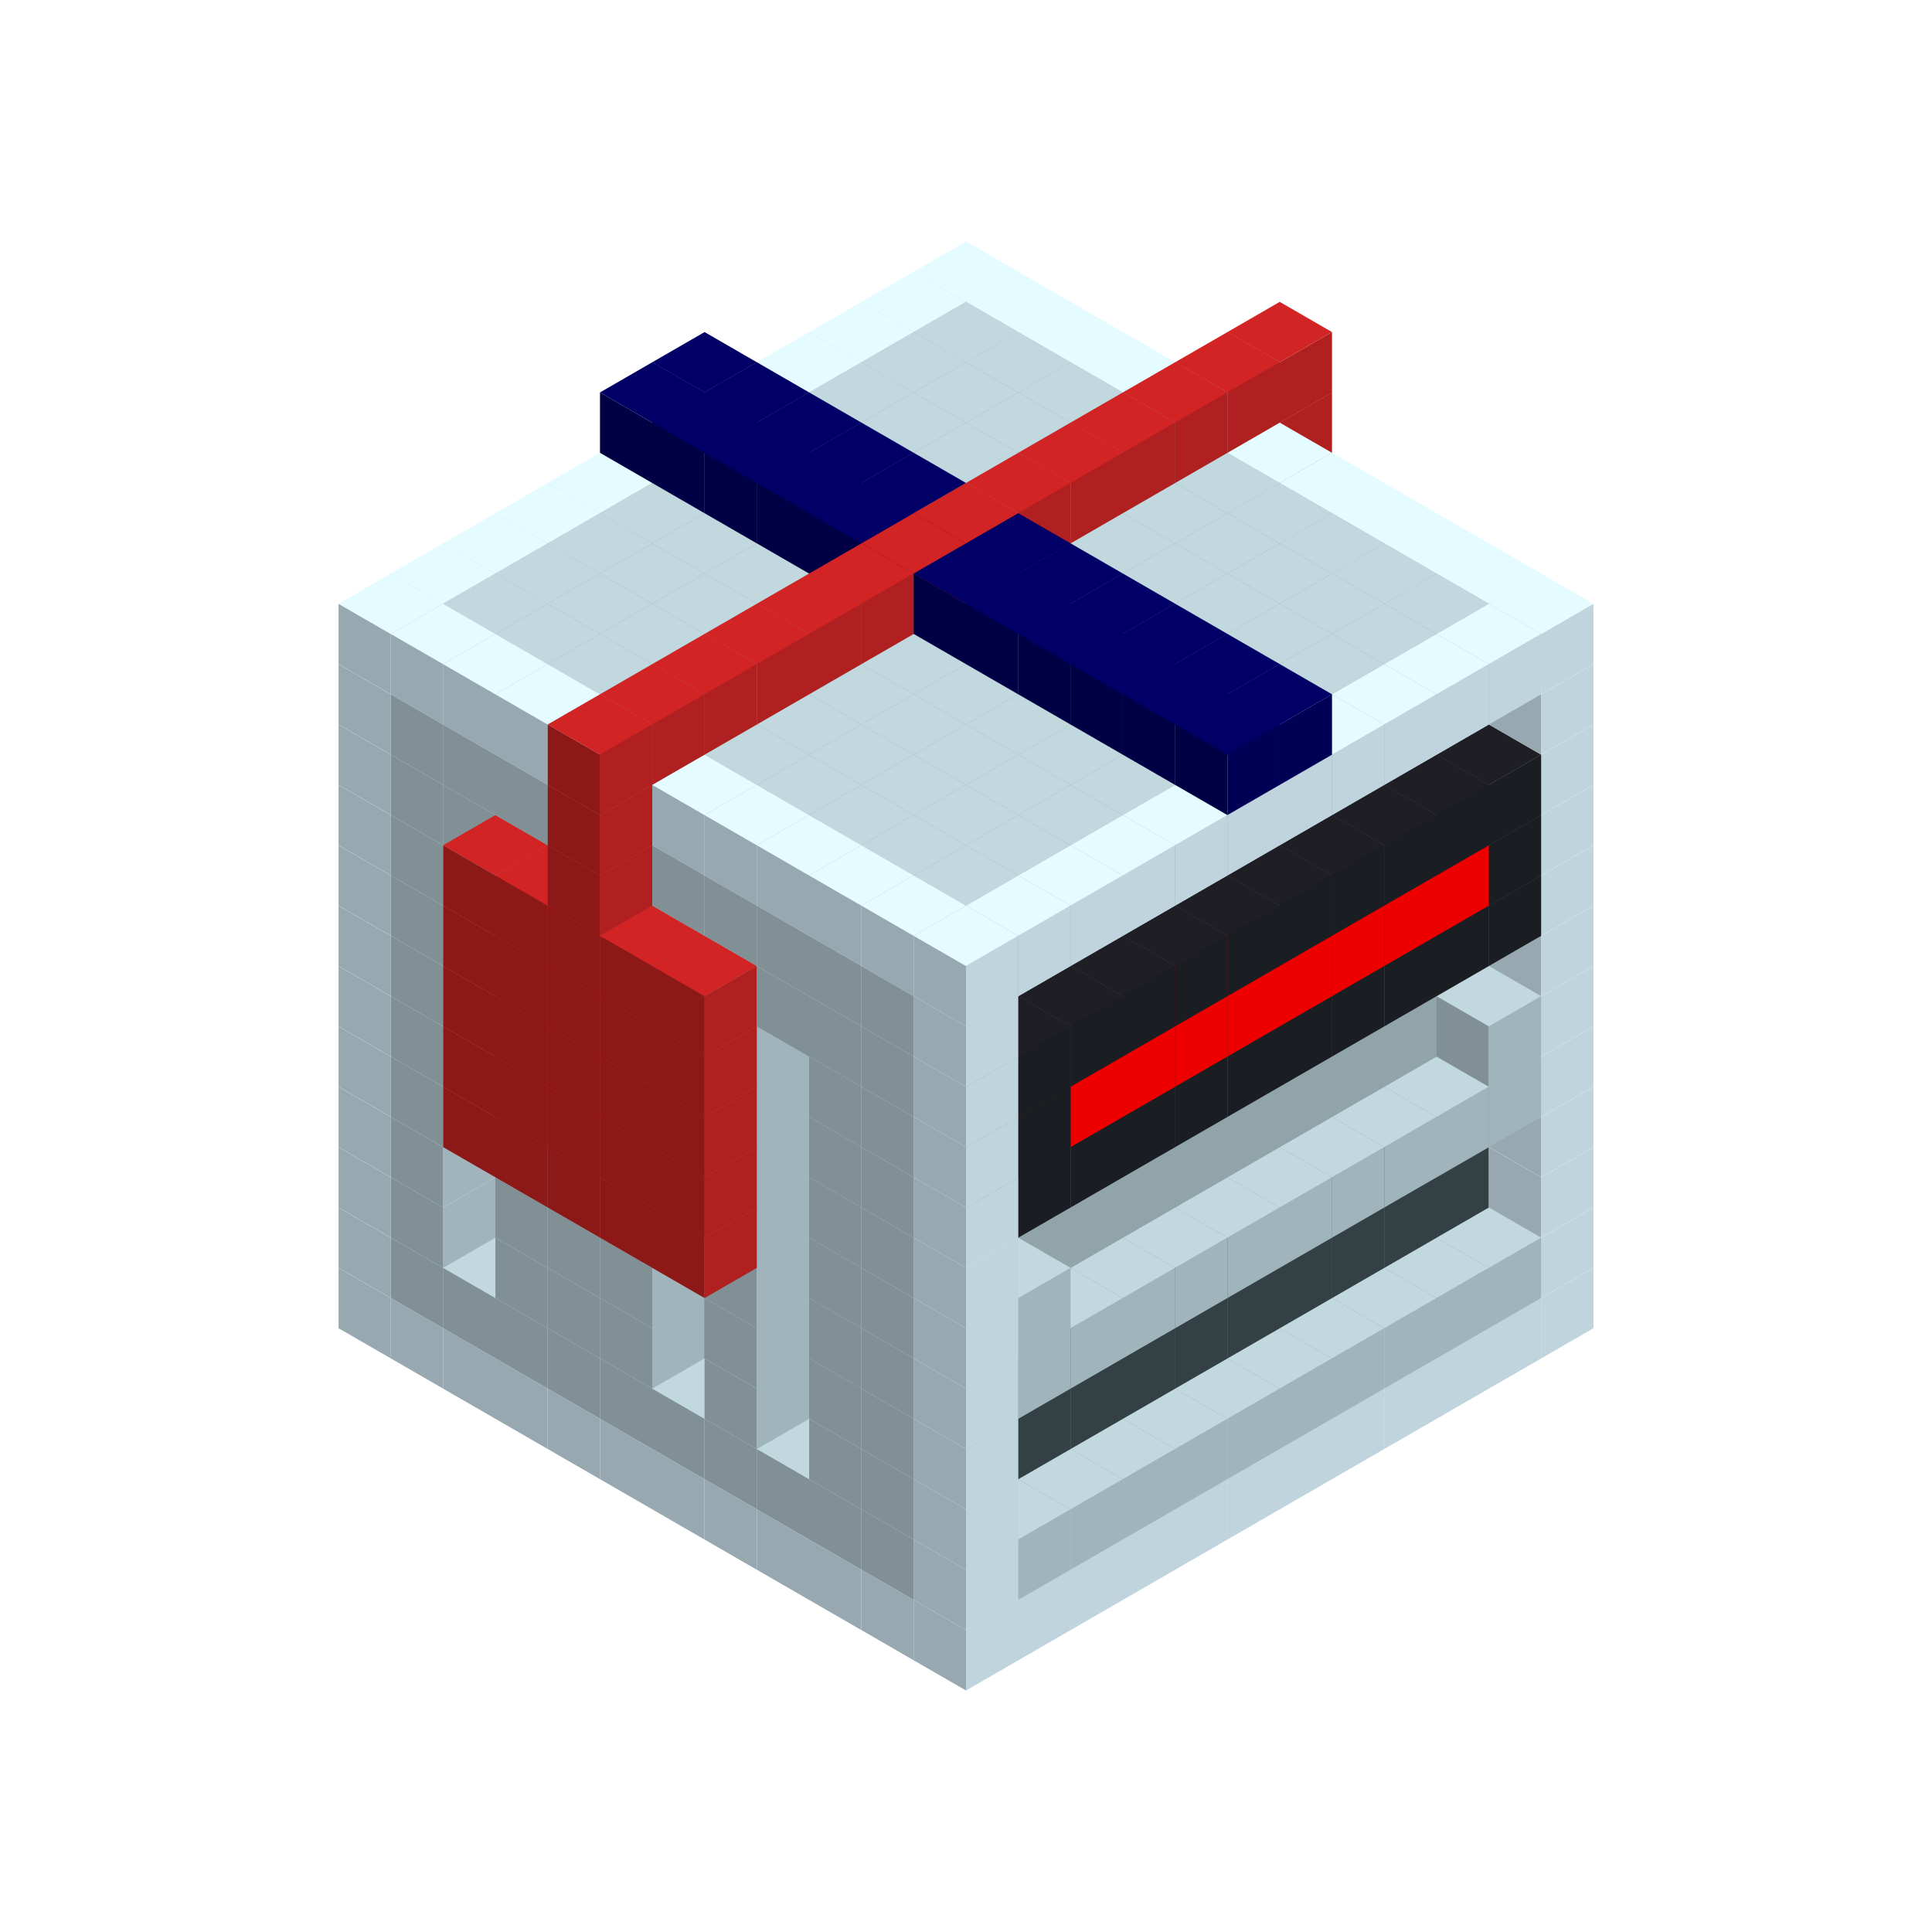 
<svg width='600' height='600' viewBox='4436371 5550000 3200000 3200000' xmlns='http://www.w3.org/2000/svg' xmlns:xlink='http://www.w3.org/1999/xlink'>
<use xlink:href='#v-0x0000006b-4' transform='translate(983738,3600000)'/>
<use xlink:href='#v-0x0000006b-4' transform='translate(1070341,3650000)'/>
<use xlink:href='#v-0x0000006b-4' transform='translate(1156944,3700000)'/>
<use xlink:href='#v-0x0000006b-4' transform='translate(1243547,3750000)'/>
<use xlink:href='#v-0x0000006b-4' transform='translate(1330150,3800000)'/>
<use xlink:href='#v-0x0000006b-4' transform='translate(1416753,3850000)'/>
<use xlink:href='#v-0x0000006b-4' transform='translate(1503356,3900000)'/>
<use xlink:href='#v-0x0000006b-4' transform='translate(1589959,3950000)'/>
<use xlink:href='#v-0x0000006b-4' transform='translate(1676562,4000000)'/>
<use xlink:href='#v-0x0000006b-4' transform='translate(1763165,4050000)'/>
<use xlink:href='#v-0x0000006b-4' transform='translate(1849768,4100000)'/>
<use xlink:href='#v-0x0000006b-4' transform='translate(2889004,3600000)'/>
<use xlink:href='#v-0x0000006b-4' transform='translate(2802401,3650000)'/>
<use xlink:href='#v-0x0000006b-4' transform='translate(2715798,3700000)'/>
<use xlink:href='#v-0x0000006b-4' transform='translate(2629195,3750000)'/>
<use xlink:href='#v-0x0000006b-4' transform='translate(2542592,3800000)'/>
<use xlink:href='#v-0x0000006b-4' transform='translate(2455989,3850000)'/>
<use xlink:href='#v-0x0000006b-4' transform='translate(2369386,3900000)'/>
<use xlink:href='#v-0x0000006b-4' transform='translate(2282783,3950000)'/>
<use xlink:href='#v-0x0000006b-4' transform='translate(2196180,4000000)'/>
<use xlink:href='#v-0x0000006b-4' transform='translate(2109577,4050000)'/>
<use xlink:href='#v-0x0000006b-4' transform='translate(2022974,4100000)'/>
<use xlink:href='#v-0x0000006b-4' transform='translate(1936371,4150000)'/>
<use xlink:href='#v-0x0000006b-4' transform='translate(983738,3500000)'/>
<use xlink:href='#v-0x0000006b-1' transform='translate(1070341,3550000)'/>
<use xlink:href='#v-0x0000006b-1' transform='translate(1156944,3600000)'/>
<use xlink:href='#v-0x0000006b-1' transform='translate(1243547,3650000)'/>
<use xlink:href='#v-0x0000006b-1' transform='translate(1330150,3700000)'/>
<use xlink:href='#v-0x0000006b-1' transform='translate(1416753,3750000)'/>
<use xlink:href='#v-0x0000006b-1' transform='translate(1503356,3800000)'/>
<use xlink:href='#v-0x0000006b-1' transform='translate(1589959,3850000)'/>
<use xlink:href='#v-0x0000006b-1' transform='translate(1676562,3900000)'/>
<use xlink:href='#v-0x0000006b-1' transform='translate(1763165,3950000)'/>
<use xlink:href='#v-0x0000006b-2' transform='translate(2715798,3500000)'/>
<use xlink:href='#v-0x0000006b-2' transform='translate(2629195,3550000)'/>
<use xlink:href='#v-0x0000006b-2' transform='translate(2542592,3600000)'/>
<use xlink:href='#v-0x0000006b-2' transform='translate(2455989,3650000)'/>
<use xlink:href='#v-0x0000006b-2' transform='translate(2369386,3700000)'/>
<use xlink:href='#v-0x0000006b-2' transform='translate(2282783,3750000)'/>
<use xlink:href='#v-0x0000006b-2' transform='translate(2196180,3800000)'/>
<use xlink:href='#v-0x0000006b-2' transform='translate(2109577,3850000)'/>
<use xlink:href='#v-0x0000006b-2' transform='translate(2022974,3900000)'/>
<use xlink:href='#v-0x0000006b-2' transform='translate(1936371,3950000)'/>
<use xlink:href='#v-0x0000006b-1' transform='translate(1849768,4000000)'/>
<use xlink:href='#v-0x0000006b-4' transform='translate(2889004,3500000)'/>
<use xlink:href='#v-0x0000006b-1' transform='translate(2802401,3550000)'/>
<use xlink:href='#v-0x0000006b-1' transform='translate(2715798,3600000)'/>
<use xlink:href='#v-0x0000006b-1' transform='translate(2629195,3650000)'/>
<use xlink:href='#v-0x0000006b-1' transform='translate(2542592,3700000)'/>
<use xlink:href='#v-0x0000006b-1' transform='translate(2455989,3750000)'/>
<use xlink:href='#v-0x0000006b-1' transform='translate(2369386,3800000)'/>
<use xlink:href='#v-0x0000006b-1' transform='translate(2282783,3850000)'/>
<use xlink:href='#v-0x0000006b-1' transform='translate(2196180,3900000)'/>
<use xlink:href='#v-0x0000006b-1' transform='translate(2109577,3950000)'/>
<use xlink:href='#v-0x0000006b-1' transform='translate(2022974,4000000)'/>
<use xlink:href='#v-0x0000006b-4' transform='translate(1936371,4050000)'/>
<use xlink:href='#v-0x0000006b-4' transform='translate(983738,3400000)'/>
<use xlink:href='#v-0x0000006b-1' transform='translate(1070341,3450000)'/>
<use xlink:href='#v-0x0000006b-2' transform='translate(1243547,3450000)'/>
<use xlink:href='#v-0x0000006b-2' transform='translate(1330150,3500000)'/>
<use xlink:href='#v-0x0000006b-1' transform='translate(1243547,3550000)'/>
<use xlink:href='#v-0x0000006b-2' transform='translate(1416753,3550000)'/>
<use xlink:href='#v-0x0000006b-1' transform='translate(1330150,3600000)'/>
<use xlink:href='#v-0x0000006b-2' transform='translate(1503356,3600000)'/>
<use xlink:href='#v-0x0000006b-1' transform='translate(1416753,3650000)'/>
<use xlink:href='#v-0x0000006b-2' transform='translate(1589959,3650000)'/>
<use xlink:href='#v-0x0000006b-2' transform='translate(1676562,3700000)'/>
<use xlink:href='#v-0x0000006b-1' transform='translate(1589959,3750000)'/>
<use xlink:href='#v-0x0000006b-2' transform='translate(1763165,3750000)'/>
<use xlink:href='#v-0x0000006b-2' transform='translate(1849768,3800000)'/>
<use xlink:href='#v-0x0000006b-1' transform='translate(1763165,3850000)'/>
<use xlink:href='#v-0x0000006b-5' transform='translate(2715798,3400000)'/>
<use xlink:href='#v-0x0000006b-5' transform='translate(2629195,3450000)'/>
<use xlink:href='#v-0x0000006b-5' transform='translate(2542592,3500000)'/>
<use xlink:href='#v-0x0000006b-5' transform='translate(2455989,3550000)'/>
<use xlink:href='#v-0x0000006b-5' transform='translate(2369386,3600000)'/>
<use xlink:href='#v-0x0000006b-5' transform='translate(2282783,3650000)'/>
<use xlink:href='#v-0x0000006b-5' transform='translate(2196180,3700000)'/>
<use xlink:href='#v-0x0000006b-5' transform='translate(2109577,3750000)'/>
<use xlink:href='#v-0x0000006b-5' transform='translate(2022974,3800000)'/>
<use xlink:href='#v-0x0000006b-5' transform='translate(1936371,3850000)'/>
<use xlink:href='#v-0x0000006b-1' transform='translate(1849768,3900000)'/>
<use xlink:href='#v-0x0000006b-4' transform='translate(2889004,3400000)'/>
<use xlink:href='#v-0x0000006b-4' transform='translate(1936371,3950000)'/>
<use xlink:href='#v-0x0000006b-4' transform='translate(983738,3300000)'/>
<use xlink:href='#v-0x0000006b-1' transform='translate(1070341,3350000)'/>
<use xlink:href='#v-0x0000006b-2' transform='translate(1243547,3350000)'/>
<use xlink:href='#v-0x0000006b-2' transform='translate(1330150,3400000)'/>
<use xlink:href='#v-0x0000006b-1' transform='translate(1243547,3450000)'/>
<use xlink:href='#v-0x0000006b-2' transform='translate(1416753,3450000)'/>
<use xlink:href='#v-0x0000006b-1' transform='translate(1330150,3500000)'/>
<use xlink:href='#v-0x0000006b-2' transform='translate(1503356,3500000)'/>
<use xlink:href='#v-0x0000006b-1' transform='translate(1416753,3550000)'/>
<use xlink:href='#v-0x0000006b-2' transform='translate(1589959,3550000)'/>
<use xlink:href='#v-0x0000006b-2' transform='translate(1676562,3600000)'/>
<use xlink:href='#v-0x0000006b-1' transform='translate(1589959,3650000)'/>
<use xlink:href='#v-0x0000006b-2' transform='translate(1763165,3650000)'/>
<use xlink:href='#v-0x0000006b-2' transform='translate(1849768,3700000)'/>
<use xlink:href='#v-0x0000006b-1' transform='translate(1763165,3750000)'/>
<use xlink:href='#v-0x0000006b-5' transform='translate(2715798,3300000)'/>
<use xlink:href='#v-0x0000006b-5' transform='translate(2629195,3350000)'/>
<use xlink:href='#v-0x0000006b-5' transform='translate(2542592,3400000)'/>
<use xlink:href='#v-0x0000006b-5' transform='translate(2455989,3450000)'/>
<use xlink:href='#v-0x0000006b-5' transform='translate(2369386,3500000)'/>
<use xlink:href='#v-0x0000006b-5' transform='translate(2282783,3550000)'/>
<use xlink:href='#v-0x0000006b-5' transform='translate(2196180,3600000)'/>
<use xlink:href='#v-0x0000006b-5' transform='translate(2109577,3650000)'/>
<use xlink:href='#v-0x0000006b-5' transform='translate(2022974,3700000)'/>
<use xlink:href='#v-0x0000006b-5' transform='translate(1936371,3750000)'/>
<use xlink:href='#v-0x0000006b-1' transform='translate(1849768,3800000)'/>
<use xlink:href='#v-0x0000006b-4' transform='translate(2889004,3300000)'/>
<use xlink:href='#v-0x0000006b-4' transform='translate(1936371,3850000)'/>
<use xlink:href='#v-0x0000006b-4' transform='translate(983738,3200000)'/>
<use xlink:href='#v-0x0000006b-1' transform='translate(1070341,3250000)'/>
<use xlink:href='#v-0x0000006b-2' transform='translate(1243547,3250000)'/>
<use xlink:href='#v-0x0000006b-2' transform='translate(1330150,3300000)'/>
<use xlink:href='#v-0x0000006b-1' transform='translate(1243547,3350000)'/>
<use xlink:href='#v-0x0000006b-2' transform='translate(1416753,3350000)'/>
<use xlink:href='#v-0x0000006b-1' transform='translate(1330150,3400000)'/>
<use xlink:href='#v-0x0000006b-2' transform='translate(1503356,3400000)'/>
<use xlink:href='#v-0x0000006b-1' transform='translate(1416753,3450000)'/>
<use xlink:href='#v-0x0000006b-2' transform='translate(1589959,3450000)'/>
<use xlink:href='#v-0x0000006b-2' transform='translate(1676562,3500000)'/>
<use xlink:href='#v-0x0000006b-1' transform='translate(1589959,3550000)'/>
<use xlink:href='#v-0x0000006b-2' transform='translate(1763165,3550000)'/>
<use xlink:href='#v-0x0000006b-2' transform='translate(1849768,3600000)'/>
<use xlink:href='#v-0x0000006b-1' transform='translate(1763165,3650000)'/>
<use xlink:href='#v-0x0000006b-2' transform='translate(2715798,3200000)'/>
<use xlink:href='#v-0x0000006b-2' transform='translate(2629195,3250000)'/>
<use xlink:href='#v-0x0000006b-2' transform='translate(2542592,3300000)'/>
<use xlink:href='#v-0x0000006b-2' transform='translate(2455989,3350000)'/>
<use xlink:href='#v-0x0000006b-2' transform='translate(2369386,3400000)'/>
<use xlink:href='#v-0x0000006b-2' transform='translate(2282783,3450000)'/>
<use xlink:href='#v-0x0000006b-2' transform='translate(2196180,3500000)'/>
<use xlink:href='#v-0x0000006b-2' transform='translate(2109577,3550000)'/>
<use xlink:href='#v-0x0000006b-2' transform='translate(2022974,3600000)'/>
<use xlink:href='#v-0x0000006b-2' transform='translate(1936371,3650000)'/>
<use xlink:href='#v-0x0000006b-1' transform='translate(1849768,3700000)'/>
<use xlink:href='#v-0x0000006b-4' transform='translate(2889004,3200000)'/>
<use xlink:href='#v-0x0000006b-1' transform='translate(2802401,3250000)'/>
<use xlink:href='#v-0x0000006b-1' transform='translate(2715798,3300000)'/>
<use xlink:href='#v-0x0000006b-1' transform='translate(2629195,3350000)'/>
<use xlink:href='#v-0x0000006b-1' transform='translate(2542592,3400000)'/>
<use xlink:href='#v-0x0000006b-1' transform='translate(2455989,3450000)'/>
<use xlink:href='#v-0x0000006b-1' transform='translate(2369386,3500000)'/>
<use xlink:href='#v-0x0000006b-1' transform='translate(2282783,3550000)'/>
<use xlink:href='#v-0x0000006b-1' transform='translate(2196180,3600000)'/>
<use xlink:href='#v-0x0000006b-1' transform='translate(2109577,3650000)'/>
<use xlink:href='#v-0x0000006b-1' transform='translate(2022974,3700000)'/>
<use xlink:href='#v-0x0000006b-4' transform='translate(1936371,3750000)'/>
<use xlink:href='#v-0x0000006b-4' transform='translate(983738,3100000)'/>
<use xlink:href='#v-0x0000006b-1' transform='translate(1070341,3150000)'/>
<use xlink:href='#v-0x0000006b-2' transform='translate(1243547,3150000)'/>
<use xlink:href='#v-0x0000006b-9' transform='translate(2282783,2650000)'/>
<use xlink:href='#v-0x0000006b-2' transform='translate(1330150,3200000)'/>
<use xlink:href='#v-0x0000006b-9' transform='translate(1156944,3300000)'/>
<use xlink:href='#v-0x0000006b-9' transform='translate(2369386,2700000)'/>
<use xlink:href='#v-0x0000006b-2' transform='translate(1416753,3250000)'/>
<use xlink:href='#v-0x0000006b-9' transform='translate(1243547,3350000)'/>
<use xlink:href='#v-0x0000006b-9' transform='translate(2455989,2750000)'/>
<use xlink:href='#v-0x0000006b-2' transform='translate(1503356,3300000)'/>
<use xlink:href='#v-0x0000006b-9' transform='translate(1330150,3400000)'/>
<use xlink:href='#v-0x0000006b-9' transform='translate(2542592,2800000)'/>
<use xlink:href='#v-0x0000006b-2' transform='translate(1589959,3350000)'/>
<use xlink:href='#v-0x0000006b-9' transform='translate(1416753,3450000)'/>
<use xlink:href='#v-0x0000006b-9' transform='translate(2629195,2850000)'/>
<use xlink:href='#v-0x0000006b-2' transform='translate(1676562,3400000)'/>
<use xlink:href='#v-0x0000006b-1' transform='translate(1589959,3450000)'/>
<use xlink:href='#v-0x0000006b-9' transform='translate(1503356,3500000)'/>
<use xlink:href='#v-0x0000006b-2' transform='translate(1763165,3450000)'/>
<use xlink:href='#v-0x0000006b-2' transform='translate(1849768,3500000)'/>
<use xlink:href='#v-0x0000006b-1' transform='translate(1763165,3550000)'/>
<use xlink:href='#v-0x0000006b-2' transform='translate(2715798,3100000)'/>
<use xlink:href='#v-0x0000006b-2' transform='translate(2629195,3150000)'/>
<use xlink:href='#v-0x0000006b-2' transform='translate(2542592,3200000)'/>
<use xlink:href='#v-0x0000006b-2' transform='translate(2455989,3250000)'/>
<use xlink:href='#v-0x0000006b-2' transform='translate(2369386,3300000)'/>
<use xlink:href='#v-0x0000006b-2' transform='translate(2282783,3350000)'/>
<use xlink:href='#v-0x0000006b-2' transform='translate(2196180,3400000)'/>
<use xlink:href='#v-0x0000006b-2' transform='translate(2109577,3450000)'/>
<use xlink:href='#v-0x0000006b-2' transform='translate(2022974,3500000)'/>
<use xlink:href='#v-0x0000006b-2' transform='translate(1936371,3550000)'/>
<use xlink:href='#v-0x0000006b-1' transform='translate(1849768,3600000)'/>
<use xlink:href='#v-0x0000006b-4' transform='translate(2889004,3100000)'/>
<use xlink:href='#v-0x0000006b-1' transform='translate(2802401,3150000)'/>
<use xlink:href='#v-0x0000006b-1' transform='translate(2022974,3600000)'/>
<use xlink:href='#v-0x0000006b-4' transform='translate(1936371,3650000)'/>
<use xlink:href='#v-0x0000006b-4' transform='translate(983738,3000000)'/>
<use xlink:href='#v-0x0000006b-1' transform='translate(1070341,3050000)'/>
<use xlink:href='#v-0x0000006b-2' transform='translate(1243547,3050000)'/>
<use xlink:href='#v-0x0000006b-9' transform='translate(2282783,2550000)'/>
<use xlink:href='#v-0x0000006b-2' transform='translate(1330150,3100000)'/>
<use xlink:href='#v-0x0000006b-1' transform='translate(1243547,3150000)'/>
<use xlink:href='#v-0x0000006b-9' transform='translate(1156944,3200000)'/>
<use xlink:href='#v-0x0000006b-9' transform='translate(2369386,2600000)'/>
<use xlink:href='#v-0x0000006b-2' transform='translate(1416753,3150000)'/>
<use xlink:href='#v-0x0000006b-1' transform='translate(1330150,3200000)'/>
<use xlink:href='#v-0x0000006b-9' transform='translate(1243547,3250000)'/>
<use xlink:href='#v-0x0000006b-9' transform='translate(2455989,2650000)'/>
<use xlink:href='#v-0x0000006b-2' transform='translate(1503356,3200000)'/>
<use xlink:href='#v-0x0000006b-1' transform='translate(1416753,3250000)'/>
<use xlink:href='#v-0x0000006b-9' transform='translate(1330150,3300000)'/>
<use xlink:href='#v-0x0000006b-9' transform='translate(2542592,2700000)'/>
<use xlink:href='#v-0x0000006b-2' transform='translate(1589959,3250000)'/>
<use xlink:href='#v-0x0000006b-9' transform='translate(1416753,3350000)'/>
<use xlink:href='#v-0x0000006b-9' transform='translate(2629195,2750000)'/>
<use xlink:href='#v-0x0000006b-2' transform='translate(1676562,3300000)'/>
<use xlink:href='#v-0x0000006b-1' transform='translate(1589959,3350000)'/>
<use xlink:href='#v-0x0000006b-9' transform='translate(1503356,3400000)'/>
<use xlink:href='#v-0x0000006b-2' transform='translate(1763165,3350000)'/>
<use xlink:href='#v-0x0000006b-2' transform='translate(1849768,3400000)'/>
<use xlink:href='#v-0x0000006b-1' transform='translate(1763165,3450000)'/>
<use xlink:href='#v-0x0000006b-2' transform='translate(2715798,3000000)'/>
<use xlink:href='#v-0x0000006b-2' transform='translate(2629195,3050000)'/>
<use xlink:href='#v-0x0000006b-2' transform='translate(2542592,3100000)'/>
<use xlink:href='#v-0x0000006b-2' transform='translate(2455989,3150000)'/>
<use xlink:href='#v-0x0000006b-2' transform='translate(2369386,3200000)'/>
<use xlink:href='#v-0x0000006b-2' transform='translate(2282783,3250000)'/>
<use xlink:href='#v-0x0000006b-2' transform='translate(2196180,3300000)'/>
<use xlink:href='#v-0x0000006b-2' transform='translate(2109577,3350000)'/>
<use xlink:href='#v-0x0000006b-2' transform='translate(2022974,3400000)'/>
<use xlink:href='#v-0x0000006b-2' transform='translate(1936371,3450000)'/>
<use xlink:href='#v-0x0000006b-1' transform='translate(1849768,3500000)'/>
<use xlink:href='#v-0x0000006b-4' transform='translate(2889004,3000000)'/>
<use xlink:href='#v-0x0000006b-4' transform='translate(1936371,3550000)'/>
<use xlink:href='#v-0x0000006b-4' transform='translate(983738,2900000)'/>
<use xlink:href='#v-0x0000006b-1' transform='translate(1070341,2950000)'/>
<use xlink:href='#v-0x0000006b-2' transform='translate(1243547,2950000)'/>
<use xlink:href='#v-0x0000006b-9' transform='translate(2282783,2450000)'/>
<use xlink:href='#v-0x0000006b-2' transform='translate(1330150,3000000)'/>
<use xlink:href='#v-0x0000006b-1' transform='translate(1243547,3050000)'/>
<use xlink:href='#v-0x0000006b-9' transform='translate(1156944,3100000)'/>
<use xlink:href='#v-0x0000006b-9' transform='translate(2369386,2500000)'/>
<use xlink:href='#v-0x0000006b-2' transform='translate(1416753,3050000)'/>
<use xlink:href='#v-0x0000006b-1' transform='translate(1330150,3100000)'/>
<use xlink:href='#v-0x0000006b-9' transform='translate(1243547,3150000)'/>
<use xlink:href='#v-0x0000006b-9' transform='translate(2455989,2550000)'/>
<use xlink:href='#v-0x0000006b-2' transform='translate(1503356,3100000)'/>
<use xlink:href='#v-0x0000006b-1' transform='translate(1416753,3150000)'/>
<use xlink:href='#v-0x0000006b-9' transform='translate(1330150,3200000)'/>
<use xlink:href='#v-0x0000006b-9' transform='translate(2542592,2600000)'/>
<use xlink:href='#v-0x0000006b-2' transform='translate(1589959,3150000)'/>
<use xlink:href='#v-0x0000006b-9' transform='translate(1416753,3250000)'/>
<use xlink:href='#v-0x0000006b-9' transform='translate(2629195,2650000)'/>
<use xlink:href='#v-0x0000006b-2' transform='translate(1676562,3200000)'/>
<use xlink:href='#v-0x0000006b-1' transform='translate(1589959,3250000)'/>
<use xlink:href='#v-0x0000006b-9' transform='translate(1503356,3300000)'/>
<use xlink:href='#v-0x0000006b-2' transform='translate(1763165,3250000)'/>
<use xlink:href='#v-0x0000006b-2' transform='translate(1849768,3300000)'/>
<use xlink:href='#v-0x0000006b-1' transform='translate(1763165,3350000)'/>
<use xlink:href='#v-0x0000006b-2' transform='translate(2715798,2900000)'/>
<use xlink:href='#v-0x0000006b-2' transform='translate(2629195,2950000)'/>
<use xlink:href='#v-0x0000006b-2' transform='translate(2542592,3000000)'/>
<use xlink:href='#v-0x0000006b-2' transform='translate(2455989,3050000)'/>
<use xlink:href='#v-0x0000006b-2' transform='translate(2369386,3100000)'/>
<use xlink:href='#v-0x0000006b-2' transform='translate(2282783,3150000)'/>
<use xlink:href='#v-0x0000006b-2' transform='translate(2196180,3200000)'/>
<use xlink:href='#v-0x0000006b-2' transform='translate(2109577,3250000)'/>
<use xlink:href='#v-0x0000006b-2' transform='translate(2022974,3300000)'/>
<use xlink:href='#v-0x0000006b-2' transform='translate(1936371,3350000)'/>
<use xlink:href='#v-0x0000006b-1' transform='translate(1849768,3400000)'/>
<use xlink:href='#v-0x0000006b-4' transform='translate(2889004,2900000)'/>
<use xlink:href='#v-0x0000006b-6' transform='translate(2802401,2950000)'/>
<use xlink:href='#v-0x0000006b-6' transform='translate(2715798,3000000)'/>
<use xlink:href='#v-0x0000006b-6' transform='translate(2629195,3050000)'/>
<use xlink:href='#v-0x0000006b-6' transform='translate(2542592,3100000)'/>
<use xlink:href='#v-0x0000006b-6' transform='translate(2455989,3150000)'/>
<use xlink:href='#v-0x0000006b-6' transform='translate(2369386,3200000)'/>
<use xlink:href='#v-0x0000006b-6' transform='translate(2282783,3250000)'/>
<use xlink:href='#v-0x0000006b-6' transform='translate(2196180,3300000)'/>
<use xlink:href='#v-0x0000006b-6' transform='translate(2109577,3350000)'/>
<use xlink:href='#v-0x0000006b-6' transform='translate(2022974,3400000)'/>
<use xlink:href='#v-0x0000006b-4' transform='translate(1936371,3450000)'/>
<use xlink:href='#v-0x0000006b-4' transform='translate(983738,2800000)'/>
<use xlink:href='#v-0x0000006b-1' transform='translate(1070341,2850000)'/>
<use xlink:href='#v-0x0000006b-2' transform='translate(1243547,2850000)'/>
<use xlink:href='#v-0x0000006b-9' transform='translate(2282783,2350000)'/>
<use xlink:href='#v-0x0000006b-2' transform='translate(1330150,2900000)'/>
<use xlink:href='#v-0x0000006b-1' transform='translate(1243547,2950000)'/>
<use xlink:href='#v-0x0000006b-9' transform='translate(1156944,3000000)'/>
<use xlink:href='#v-0x0000006b-9' transform='translate(2369386,2400000)'/>
<use xlink:href='#v-0x0000006b-2' transform='translate(1416753,2950000)'/>
<use xlink:href='#v-0x0000006b-1' transform='translate(1330150,3000000)'/>
<use xlink:href='#v-0x0000006b-9' transform='translate(1243547,3050000)'/>
<use xlink:href='#v-0x0000006b-9' transform='translate(2455989,2450000)'/>
<use xlink:href='#v-0x0000006b-2' transform='translate(1503356,3000000)'/>
<use xlink:href='#v-0x0000006b-1' transform='translate(1416753,3050000)'/>
<use xlink:href='#v-0x0000006b-9' transform='translate(1330150,3100000)'/>
<use xlink:href='#v-0x0000006b-9' transform='translate(2542592,2500000)'/>
<use xlink:href='#v-0x0000006b-2' transform='translate(1589959,3050000)'/>
<use xlink:href='#v-0x0000006b-9' transform='translate(1416753,3150000)'/>
<use xlink:href='#v-0x0000006b-9' transform='translate(2629195,2550000)'/>
<use xlink:href='#v-0x0000006b-2' transform='translate(1676562,3100000)'/>
<use xlink:href='#v-0x0000006b-1' transform='translate(1589959,3150000)'/>
<use xlink:href='#v-0x0000006b-9' transform='translate(1503356,3200000)'/>
<use xlink:href='#v-0x0000006b-2' transform='translate(1763165,3150000)'/>
<use xlink:href='#v-0x0000006b-2' transform='translate(1849768,3200000)'/>
<use xlink:href='#v-0x0000006b-1' transform='translate(1763165,3250000)'/>
<use xlink:href='#v-0x0000006b-2' transform='translate(2715798,2800000)'/>
<use xlink:href='#v-0x0000006b-2' transform='translate(2629195,2850000)'/>
<use xlink:href='#v-0x0000006b-2' transform='translate(2542592,2900000)'/>
<use xlink:href='#v-0x0000006b-2' transform='translate(2455989,2950000)'/>
<use xlink:href='#v-0x0000006b-2' transform='translate(2369386,3000000)'/>
<use xlink:href='#v-0x0000006b-2' transform='translate(2282783,3050000)'/>
<use xlink:href='#v-0x0000006b-2' transform='translate(2196180,3100000)'/>
<use xlink:href='#v-0x0000006b-2' transform='translate(2109577,3150000)'/>
<use xlink:href='#v-0x0000006b-2' transform='translate(2022974,3200000)'/>
<use xlink:href='#v-0x0000006b-2' transform='translate(1936371,3250000)'/>
<use xlink:href='#v-0x0000006b-1' transform='translate(1849768,3300000)'/>
<use xlink:href='#v-0x0000006b-4' transform='translate(2889004,2800000)'/>
<use xlink:href='#v-0x0000006b-6' transform='translate(2802401,2850000)'/>
<use xlink:href='#v-0x0000006b-7' transform='translate(2715798,2900000)'/>
<use xlink:href='#v-0x0000006b-7' transform='translate(2629195,2950000)'/>
<use xlink:href='#v-0x0000006b-7' transform='translate(2542592,3000000)'/>
<use xlink:href='#v-0x0000006b-7' transform='translate(2455989,3050000)'/>
<use xlink:href='#v-0x0000006b-7' transform='translate(2369386,3100000)'/>
<use xlink:href='#v-0x0000006b-7' transform='translate(2282783,3150000)'/>
<use xlink:href='#v-0x0000006b-7' transform='translate(2196180,3200000)'/>
<use xlink:href='#v-0x0000006b-7' transform='translate(2109577,3250000)'/>
<use xlink:href='#v-0x0000006b-6' transform='translate(2022974,3300000)'/>
<use xlink:href='#v-0x0000006b-4' transform='translate(1936371,3350000)'/>
<use xlink:href='#v-0x0000006b-4' transform='translate(983738,2700000)'/>
<use xlink:href='#v-0x0000006b-1' transform='translate(1070341,2750000)'/>
<use xlink:href='#v-0x0000006b-2' transform='translate(1243547,2750000)'/>
<use xlink:href='#v-0x0000006b-1' transform='translate(1156944,2800000)'/>
<use xlink:href='#v-0x0000006b-9' transform='translate(2282783,2250000)'/>
<use xlink:href='#v-0x0000006b-2' transform='translate(1330150,2800000)'/>
<use xlink:href='#v-0x0000006b-9' transform='translate(1156944,2900000)'/>
<use xlink:href='#v-0x0000006b-9' transform='translate(2369386,2300000)'/>
<use xlink:href='#v-0x0000006b-2' transform='translate(1416753,2850000)'/>
<use xlink:href='#v-0x0000006b-9' transform='translate(1243547,2950000)'/>
<use xlink:href='#v-0x0000006b-9' transform='translate(2455989,2350000)'/>
<use xlink:href='#v-0x0000006b-2' transform='translate(1503356,2900000)'/>
<use xlink:href='#v-0x0000006b-9' transform='translate(1330150,3000000)'/>
<use xlink:href='#v-0x0000006b-9' transform='translate(2542592,2400000)'/>
<use xlink:href='#v-0x0000006b-2' transform='translate(1589959,2950000)'/>
<use xlink:href='#v-0x0000006b-1' transform='translate(1503356,3000000)'/>
<use xlink:href='#v-0x0000006b-9' transform='translate(1416753,3050000)'/>
<use xlink:href='#v-0x0000006b-9' transform='translate(2629195,2450000)'/>
<use xlink:href='#v-0x0000006b-2' transform='translate(1676562,3000000)'/>
<use xlink:href='#v-0x0000006b-1' transform='translate(1589959,3050000)'/>
<use xlink:href='#v-0x0000006b-9' transform='translate(1503356,3100000)'/>
<use xlink:href='#v-0x0000006b-2' transform='translate(1763165,3050000)'/>
<use xlink:href='#v-0x0000006b-1' transform='translate(1676562,3100000)'/>
<use xlink:href='#v-0x0000006b-2' transform='translate(1849768,3100000)'/>
<use xlink:href='#v-0x0000006b-1' transform='translate(1763165,3150000)'/>
<use xlink:href='#v-0x0000006b-2' transform='translate(2715798,2700000)'/>
<use xlink:href='#v-0x0000006b-2' transform='translate(2629195,2750000)'/>
<use xlink:href='#v-0x0000006b-2' transform='translate(2542592,2800000)'/>
<use xlink:href='#v-0x0000006b-2' transform='translate(2455989,2850000)'/>
<use xlink:href='#v-0x0000006b-2' transform='translate(2369386,2900000)'/>
<use xlink:href='#v-0x0000006b-2' transform='translate(2282783,2950000)'/>
<use xlink:href='#v-0x0000006b-2' transform='translate(2196180,3000000)'/>
<use xlink:href='#v-0x0000006b-2' transform='translate(2109577,3050000)'/>
<use xlink:href='#v-0x0000006b-2' transform='translate(2022974,3100000)'/>
<use xlink:href='#v-0x0000006b-2' transform='translate(1936371,3150000)'/>
<use xlink:href='#v-0x0000006b-1' transform='translate(1849768,3200000)'/>
<use xlink:href='#v-0x0000006b-4' transform='translate(2889004,2700000)'/>
<use xlink:href='#v-0x0000006b-6' transform='translate(2802401,2750000)'/>
<use xlink:href='#v-0x0000006b-6' transform='translate(2715798,2800000)'/>
<use xlink:href='#v-0x0000006b-6' transform='translate(2629195,2850000)'/>
<use xlink:href='#v-0x0000006b-6' transform='translate(2542592,2900000)'/>
<use xlink:href='#v-0x0000006b-6' transform='translate(2455989,2950000)'/>
<use xlink:href='#v-0x0000006b-6' transform='translate(2369386,3000000)'/>
<use xlink:href='#v-0x0000006b-6' transform='translate(2282783,3050000)'/>
<use xlink:href='#v-0x0000006b-6' transform='translate(2196180,3100000)'/>
<use xlink:href='#v-0x0000006b-6' transform='translate(2109577,3150000)'/>
<use xlink:href='#v-0x0000006b-6' transform='translate(2022974,3200000)'/>
<use xlink:href='#v-0x0000006b-4' transform='translate(1936371,3250000)'/>
<use xlink:href='#v-0x0000006b-4' transform='translate(983738,2600000)'/>
<use xlink:href='#v-0x0000006b-1' transform='translate(1070341,2650000)'/>
<use xlink:href='#v-0x0000006b-1' transform='translate(1156944,2700000)'/>
<use xlink:href='#v-0x0000006b-1' transform='translate(1243547,2750000)'/>
<use xlink:href='#v-0x0000006b-1' transform='translate(1330150,2800000)'/>
<use xlink:href='#v-0x0000006b-9' transform='translate(2455989,2250000)'/>
<use xlink:href='#v-0x0000006b-1' transform='translate(1416753,2850000)'/>
<use xlink:href='#v-0x0000006b-9' transform='translate(1330150,2900000)'/>
<use xlink:href='#v-0x0000006b-1' transform='translate(1503356,2900000)'/>
<use xlink:href='#v-0x0000006b-1' transform='translate(1589959,2950000)'/>
<use xlink:href='#v-0x0000006b-1' transform='translate(1676562,3000000)'/>
<use xlink:href='#v-0x0000006b-1' transform='translate(1763165,3050000)'/>
<use xlink:href='#v-0x0000006b-2' transform='translate(2715798,2600000)'/>
<use xlink:href='#v-0x0000006b-2' transform='translate(2629195,2650000)'/>
<use xlink:href='#v-0x0000006b-2' transform='translate(2542592,2700000)'/>
<use xlink:href='#v-0x0000006b-2' transform='translate(2455989,2750000)'/>
<use xlink:href='#v-0x0000006b-2' transform='translate(2369386,2800000)'/>
<use xlink:href='#v-0x0000006b-2' transform='translate(2282783,2850000)'/>
<use xlink:href='#v-0x0000006b-2' transform='translate(2196180,2900000)'/>
<use xlink:href='#v-0x0000006b-2' transform='translate(2109577,2950000)'/>
<use xlink:href='#v-0x0000006b-2' transform='translate(2022974,3000000)'/>
<use xlink:href='#v-0x0000006b-2' transform='translate(1936371,3050000)'/>
<use xlink:href='#v-0x0000006b-1' transform='translate(1849768,3100000)'/>
<use xlink:href='#v-0x0000006b-4' transform='translate(2889004,2600000)'/>
<use xlink:href='#v-0x0000006b-4' transform='translate(1936371,3150000)'/>
<use xlink:href='#v-0x0000006b-4' transform='translate(1936371,1950000)'/>
<use xlink:href='#v-0x0000006b-4' transform='translate(1849768,2000000)'/>
<use xlink:href='#v-0x0000006b-4' transform='translate(1763165,2050000)'/>
<use xlink:href='#v-0x0000006b-4' transform='translate(1676562,2100000)'/>
<use xlink:href='#v-0x0000006b-4' transform='translate(1589959,2150000)'/>
<use xlink:href='#v-0x0000006b-4' transform='translate(1503356,2200000)'/>
<use xlink:href='#v-0x0000006b-4' transform='translate(1416753,2250000)'/>
<use xlink:href='#v-0x0000006b-4' transform='translate(1330150,2300000)'/>
<use xlink:href='#v-0x0000006b-4' transform='translate(1243547,2350000)'/>
<use xlink:href='#v-0x0000006b-4' transform='translate(1156944,2400000)'/>
<use xlink:href='#v-0x0000006b-4' transform='translate(1070341,2450000)'/>
<use xlink:href='#v-0x0000006b-4' transform='translate(983738,2500000)'/>
<use xlink:href='#v-0x0000006b-4' transform='translate(2022974,2000000)'/>
<use xlink:href='#v-0x0000006b-1' transform='translate(1936371,2050000)'/>
<use xlink:href='#v-0x0000006b-1' transform='translate(1849768,2100000)'/>
<use xlink:href='#v-0x0000006b-1' transform='translate(1763165,2150000)'/>
<use xlink:href='#v-0x0000006b-1' transform='translate(1676562,2200000)'/>
<use xlink:href='#v-0x0000006b-1' transform='translate(1589959,2250000)'/>
<use xlink:href='#v-0x0000006b-1' transform='translate(1503356,2300000)'/>
<use xlink:href='#v-0x0000006b-1' transform='translate(1416753,2350000)'/>
<use xlink:href='#v-0x0000006b-1' transform='translate(1330150,2400000)'/>
<use xlink:href='#v-0x0000006b-1' transform='translate(1243547,2450000)'/>
<use xlink:href='#v-0x0000006b-1' transform='translate(1156944,2500000)'/>
<use xlink:href='#v-0x0000006b-4' transform='translate(1070341,2550000)'/>
<use xlink:href='#v-0x0000006b-4' transform='translate(2109577,2050000)'/>
<use xlink:href='#v-0x0000006b-1' transform='translate(2022974,2100000)'/>
<use xlink:href='#v-0x0000006b-1' transform='translate(1936371,2150000)'/>
<use xlink:href='#v-0x0000006b-1' transform='translate(1849768,2200000)'/>
<use xlink:href='#v-0x0000006b-1' transform='translate(1763165,2250000)'/>
<use xlink:href='#v-0x0000006b-1' transform='translate(1676562,2300000)'/>
<use xlink:href='#v-0x0000006b-1' transform='translate(1589959,2350000)'/>
<use xlink:href='#v-0x0000006b-1' transform='translate(1503356,2400000)'/>
<use xlink:href='#v-0x0000006b-1' transform='translate(1416753,2450000)'/>
<use xlink:href='#v-0x0000006b-1' transform='translate(1330150,2500000)'/>
<use xlink:href='#v-0x0000006b-1' transform='translate(1243547,2550000)'/>
<use xlink:href='#v-0x0000006b-4' transform='translate(1156944,2600000)'/>
<use xlink:href='#v-0x0000006b-4' transform='translate(2196180,2100000)'/>
<use xlink:href='#v-0x0000006b-1' transform='translate(2109577,2150000)'/>
<use xlink:href='#v-0x0000006b-1' transform='translate(2022974,2200000)'/>
<use xlink:href='#v-0x0000006b-1' transform='translate(1936371,2250000)'/>
<use xlink:href='#v-0x0000006b-1' transform='translate(1849768,2300000)'/>
<use xlink:href='#v-0x0000006b-1' transform='translate(1763165,2350000)'/>
<use xlink:href='#v-0x0000006b-1' transform='translate(1676562,2400000)'/>
<use xlink:href='#v-0x0000006b-1' transform='translate(1589959,2450000)'/>
<use xlink:href='#v-0x0000006b-1' transform='translate(1503356,2500000)'/>
<use xlink:href='#v-0x0000006b-1' transform='translate(1416753,2550000)'/>
<use xlink:href='#v-0x0000006b-1' transform='translate(1330150,2600000)'/>
<use xlink:href='#v-0x0000006b-4' transform='translate(1243547,2650000)'/>
<use xlink:href='#v-0x0000006b-4' transform='translate(2282783,2150000)'/>
<use xlink:href='#v-0x0000006b-1' transform='translate(2196180,2200000)'/>
<use xlink:href='#v-0x0000006b-1' transform='translate(2109577,2250000)'/>
<use xlink:href='#v-0x0000006b-1' transform='translate(2022974,2300000)'/>
<use xlink:href='#v-0x0000006b-1' transform='translate(1936371,2350000)'/>
<use xlink:href='#v-0x0000006b-1' transform='translate(1849768,2400000)'/>
<use xlink:href='#v-0x0000006b-1' transform='translate(1763165,2450000)'/>
<use xlink:href='#v-0x0000006b-1' transform='translate(1676562,2500000)'/>
<use xlink:href='#v-0x0000006b-1' transform='translate(1589959,2550000)'/>
<use xlink:href='#v-0x0000006b-1' transform='translate(1503356,2600000)'/>
<use xlink:href='#v-0x0000006b-1' transform='translate(1416753,2650000)'/>
<use xlink:href='#v-0x0000006b-4' transform='translate(1330150,2700000)'/>
<use xlink:href='#v-0x0000006b-9' transform='translate(2455989,2150000)'/>
<use xlink:href='#v-0x0000006b-4' transform='translate(2369386,2200000)'/>
<use xlink:href='#v-0x0000006b-1' transform='translate(2282783,2250000)'/>
<use xlink:href='#v-0x0000006b-1' transform='translate(2196180,2300000)'/>
<use xlink:href='#v-0x0000006b-1' transform='translate(2109577,2350000)'/>
<use xlink:href='#v-0x0000006b-1' transform='translate(2022974,2400000)'/>
<use xlink:href='#v-0x0000006b-1' transform='translate(1936371,2450000)'/>
<use xlink:href='#v-0x0000006b-1' transform='translate(1849768,2500000)'/>
<use xlink:href='#v-0x0000006b-1' transform='translate(1763165,2550000)'/>
<use xlink:href='#v-0x0000006b-1' transform='translate(1676562,2600000)'/>
<use xlink:href='#v-0x0000006b-1' transform='translate(1589959,2650000)'/>
<use xlink:href='#v-0x0000006b-1' transform='translate(1503356,2700000)'/>
<use xlink:href='#v-0x0000006b-4' transform='translate(1416753,2750000)'/>
<use xlink:href='#v-0x0000006b-9' transform='translate(1330150,2800000)'/>
<use xlink:href='#v-0x0000006b-4' transform='translate(2455989,2250000)'/>
<use xlink:href='#v-0x0000006b-1' transform='translate(2369386,2300000)'/>
<use xlink:href='#v-0x0000006b-1' transform='translate(2282783,2350000)'/>
<use xlink:href='#v-0x0000006b-1' transform='translate(2196180,2400000)'/>
<use xlink:href='#v-0x0000006b-1' transform='translate(2109577,2450000)'/>
<use xlink:href='#v-0x0000006b-1' transform='translate(2022974,2500000)'/>
<use xlink:href='#v-0x0000006b-1' transform='translate(1936371,2550000)'/>
<use xlink:href='#v-0x0000006b-1' transform='translate(1849768,2600000)'/>
<use xlink:href='#v-0x0000006b-1' transform='translate(1763165,2650000)'/>
<use xlink:href='#v-0x0000006b-1' transform='translate(1676562,2700000)'/>
<use xlink:href='#v-0x0000006b-1' transform='translate(1589959,2750000)'/>
<use xlink:href='#v-0x0000006b-4' transform='translate(1503356,2800000)'/>
<use xlink:href='#v-0x0000006b-4' transform='translate(2542592,2300000)'/>
<use xlink:href='#v-0x0000006b-1' transform='translate(2455989,2350000)'/>
<use xlink:href='#v-0x0000006b-1' transform='translate(2369386,2400000)'/>
<use xlink:href='#v-0x0000006b-1' transform='translate(2282783,2450000)'/>
<use xlink:href='#v-0x0000006b-1' transform='translate(2196180,2500000)'/>
<use xlink:href='#v-0x0000006b-1' transform='translate(2109577,2550000)'/>
<use xlink:href='#v-0x0000006b-1' transform='translate(2022974,2600000)'/>
<use xlink:href='#v-0x0000006b-1' transform='translate(1936371,2650000)'/>
<use xlink:href='#v-0x0000006b-1' transform='translate(1849768,2700000)'/>
<use xlink:href='#v-0x0000006b-1' transform='translate(1763165,2750000)'/>
<use xlink:href='#v-0x0000006b-1' transform='translate(1676562,2800000)'/>
<use xlink:href='#v-0x0000006b-4' transform='translate(1589959,2850000)'/>
<use xlink:href='#v-0x0000006b-4' transform='translate(2629195,2350000)'/>
<use xlink:href='#v-0x0000006b-1' transform='translate(2542592,2400000)'/>
<use xlink:href='#v-0x0000006b-1' transform='translate(2455989,2450000)'/>
<use xlink:href='#v-0x0000006b-1' transform='translate(2369386,2500000)'/>
<use xlink:href='#v-0x0000006b-1' transform='translate(2282783,2550000)'/>
<use xlink:href='#v-0x0000006b-1' transform='translate(2196180,2600000)'/>
<use xlink:href='#v-0x0000006b-1' transform='translate(2109577,2650000)'/>
<use xlink:href='#v-0x0000006b-1' transform='translate(2022974,2700000)'/>
<use xlink:href='#v-0x0000006b-1' transform='translate(1936371,2750000)'/>
<use xlink:href='#v-0x0000006b-1' transform='translate(1849768,2800000)'/>
<use xlink:href='#v-0x0000006b-1' transform='translate(1763165,2850000)'/>
<use xlink:href='#v-0x0000006b-4' transform='translate(1676562,2900000)'/>
<use xlink:href='#v-0x0000006b-4' transform='translate(2715798,2400000)'/>
<use xlink:href='#v-0x0000006b-1' transform='translate(2629195,2450000)'/>
<use xlink:href='#v-0x0000006b-1' transform='translate(2542592,2500000)'/>
<use xlink:href='#v-0x0000006b-1' transform='translate(2455989,2550000)'/>
<use xlink:href='#v-0x0000006b-1' transform='translate(2369386,2600000)'/>
<use xlink:href='#v-0x0000006b-1' transform='translate(2282783,2650000)'/>
<use xlink:href='#v-0x0000006b-1' transform='translate(2196180,2700000)'/>
<use xlink:href='#v-0x0000006b-1' transform='translate(2109577,2750000)'/>
<use xlink:href='#v-0x0000006b-1' transform='translate(2022974,2800000)'/>
<use xlink:href='#v-0x0000006b-1' transform='translate(1936371,2850000)'/>
<use xlink:href='#v-0x0000006b-1' transform='translate(1849768,2900000)'/>
<use xlink:href='#v-0x0000006b-4' transform='translate(1763165,2950000)'/>
<use xlink:href='#v-0x0000006b-4' transform='translate(2802401,2450000)'/>
<use xlink:href='#v-0x0000006b-1' transform='translate(2715798,2500000)'/>
<use xlink:href='#v-0x0000006b-1' transform='translate(2629195,2550000)'/>
<use xlink:href='#v-0x0000006b-1' transform='translate(2542592,2600000)'/>
<use xlink:href='#v-0x0000006b-1' transform='translate(2455989,2650000)'/>
<use xlink:href='#v-0x0000006b-1' transform='translate(2369386,2700000)'/>
<use xlink:href='#v-0x0000006b-1' transform='translate(2282783,2750000)'/>
<use xlink:href='#v-0x0000006b-1' transform='translate(2196180,2800000)'/>
<use xlink:href='#v-0x0000006b-1' transform='translate(2109577,2850000)'/>
<use xlink:href='#v-0x0000006b-1' transform='translate(2022974,2900000)'/>
<use xlink:href='#v-0x0000006b-1' transform='translate(1936371,2950000)'/>
<use xlink:href='#v-0x0000006b-4' transform='translate(1849768,3000000)'/>
<use xlink:href='#v-0x0000006b-4' transform='translate(2889004,2500000)'/>
<use xlink:href='#v-0x0000006b-4' transform='translate(2802401,2550000)'/>
<use xlink:href='#v-0x0000006b-4' transform='translate(2715798,2600000)'/>
<use xlink:href='#v-0x0000006b-4' transform='translate(2629195,2650000)'/>
<use xlink:href='#v-0x0000006b-4' transform='translate(2542592,2700000)'/>
<use xlink:href='#v-0x0000006b-4' transform='translate(2455989,2750000)'/>
<use xlink:href='#v-0x0000006b-4' transform='translate(2369386,2800000)'/>
<use xlink:href='#v-0x0000006b-4' transform='translate(2282783,2850000)'/>
<use xlink:href='#v-0x0000006b-4' transform='translate(2196180,2900000)'/>
<use xlink:href='#v-0x0000006b-4' transform='translate(2109577,2950000)'/>
<use xlink:href='#v-0x0000006b-4' transform='translate(2022974,3000000)'/>
<use xlink:href='#v-0x0000006b-4' transform='translate(1936371,3050000)'/>
<use xlink:href='#v-0x0000006b-8' transform='translate(1503356,2100000)'/>
<use xlink:href='#v-0x0000006b-8' transform='translate(1416753,2150000)'/>
<use xlink:href='#v-0x0000006b-8' transform='translate(1589959,2150000)'/>
<use xlink:href='#v-0x0000006b-8' transform='translate(1503356,2200000)'/>
<use xlink:href='#v-0x0000006b-8' transform='translate(1676562,2200000)'/>
<use xlink:href='#v-0x0000006b-8' transform='translate(1589959,2250000)'/>
<use xlink:href='#v-0x0000006b-8' transform='translate(1763165,2250000)'/>
<use xlink:href='#v-0x0000006b-8' transform='translate(1676562,2300000)'/>
<use xlink:href='#v-0x0000006b-8' transform='translate(1849768,2300000)'/>
<use xlink:href='#v-0x0000006b-8' transform='translate(1763165,2350000)'/>
<use xlink:href='#v-0x0000006b-9' transform='translate(2455989,2050000)'/>
<use xlink:href='#v-0x0000006b-9' transform='translate(2369386,2100000)'/>
<use xlink:href='#v-0x0000006b-9' transform='translate(2282783,2150000)'/>
<use xlink:href='#v-0x0000006b-9' transform='translate(2196180,2200000)'/>
<use xlink:href='#v-0x0000006b-9' transform='translate(2109577,2250000)'/>
<use xlink:href='#v-0x0000006b-9' transform='translate(2022974,2300000)'/>
<use xlink:href='#v-0x0000006b-9' transform='translate(1936371,2350000)'/>
<use xlink:href='#v-0x0000006b-9' transform='translate(1849768,2400000)'/>
<use xlink:href='#v-0x0000006b-9' transform='translate(1763165,2450000)'/>
<use xlink:href='#v-0x0000006b-9' transform='translate(1676562,2500000)'/>
<use xlink:href='#v-0x0000006b-9' transform='translate(1589959,2550000)'/>
<use xlink:href='#v-0x0000006b-9' transform='translate(1503356,2600000)'/>
<use xlink:href='#v-0x0000006b-9' transform='translate(1416753,2650000)'/>
<use xlink:href='#v-0x0000006b-9' transform='translate(1330150,2700000)'/>
<use xlink:href='#v-0x0000006b-8' transform='translate(2022974,2400000)'/>
<use xlink:href='#v-0x0000006b-8' transform='translate(1936371,2450000)'/>
<use xlink:href='#v-0x0000006b-8' transform='translate(2109577,2450000)'/>
<use xlink:href='#v-0x0000006b-8' transform='translate(2022974,2500000)'/>
<use xlink:href='#v-0x0000006b-8' transform='translate(2196180,2500000)'/>
<use xlink:href='#v-0x0000006b-8' transform='translate(2109577,2550000)'/>
<use xlink:href='#v-0x0000006b-8' transform='translate(2282783,2550000)'/>
<use xlink:href='#v-0x0000006b-8' transform='translate(2196180,2600000)'/>
<use xlink:href='#v-0x0000006b-8' transform='translate(2369386,2600000)'/>
<use xlink:href='#v-0x0000006b-8' transform='translate(2282783,2650000)'/>
<use xlink:href='#v-0x0000006b-8' transform='translate(2455989,2650000)'/>
<use xlink:href='#v-0x0000006b-8' transform='translate(2369386,2700000)'/>
<defs>
<g id='v-0x0000006b-1'>
<polygon points='4100000,4100000 4100000,4200000 4013397,4150000 4013397,4050000' fill='#809094'/>
<polygon points='4100000,4100000 4100000,4200000 4186602,4150000 4186602,4050000' fill='#a0b4bb'/>
<polygon points='4100000,4100000 4013397,4050000 4100000,4000000 4186602,4050000' fill='#c0d8de'/>
</g>
<g id='v-0x0000006b-2'>
<polygon points='4100000,4100000 4100000,4200000 4013397,4150000 4013397,4050000' fill='#708088'/>
<polygon points='4100000,4100000 4100000,4200000 4186602,4150000 4186602,4050000' fill='#90a4aa'/>
<polygon points='4100000,4100000 4013397,4050000 4100000,4000000 4186602,4050000' fill='#a8c0cc'/>
</g>
<g id='v-0x0000006b-3'>
<polygon points='4100000,4100000 4100000,4200000 4013397,4150000 4013397,4050000' fill='#0098cc'/>
<polygon points='4100000,4100000 4100000,4200000 4186602,4150000 4186602,4050000' fill='#00c0ff'/>
<polygon points='4100000,4100000 4013397,4050000 4100000,4000000 4186602,4050000' fill='#00e4ff'/>
</g>
<g id='v-0x0000006b-4'>
<polygon points='4100000,4100000 4100000,4200000 4013397,4150000 4013397,4050000' fill='#98a8b0'/>
<polygon points='4100000,4100000 4100000,4200000 4186602,4150000 4186602,4050000' fill='#c0d4dd'/>
<polygon points='4100000,4100000 4013397,4050000 4100000,4000000 4186602,4050000' fill='#e4fcff'/>
</g>
<g id='v-0x0000006b-5'>
<polygon points='4100000,4100000 4100000,4200000 4013397,4150000 4013397,4050000' fill='#283034'/>
<polygon points='4100000,4100000 4100000,4200000 4186602,4150000 4186602,4050000' fill='#334044'/>
<polygon points='4100000,4100000 4013397,4050000 4100000,4000000 4186602,4050000' fill='#3c484e'/>
</g>
<g id='v-0x0000006b-6'>
<polygon points='4100000,4100000 4100000,4200000 4013397,4150000 4013397,4050000' fill='#141418'/>
<polygon points='4100000,4100000 4100000,4200000 4186602,4150000 4186602,4050000' fill='#1a1d22'/>
<polygon points='4100000,4100000 4013397,4050000 4100000,4000000 4186602,4050000' fill='#1e1e24'/>
</g>
<g id='v-0x0000006b-7'>
<polygon points='4100000,4100000 4100000,4200000 4013397,4150000 4013397,4050000' fill='#bc0000'/>
<polygon points='4100000,4100000 4100000,4200000 4186602,4150000 4186602,4050000' fill='#ee0000'/>
<polygon points='4100000,4100000 4013397,4050000 4100000,4000000 4186602,4050000' fill='#ff0000'/>
</g>
<g id='v-0x0000006b-8'>
<polygon points='4100000,4100000 4100000,4200000 4013397,4150000 4013397,4050000' fill='#000044'/>
<polygon points='4100000,4100000 4100000,4200000 4186602,4150000 4186602,4050000' fill='#000055'/>
<polygon points='4100000,4100000 4013397,4050000 4100000,4000000 4186602,4050000' fill='#000066'/>
</g>
<g id='v-0x0000006b-9'>
<polygon points='4100000,4100000 4100000,4200000 4013397,4150000 4013397,4050000' fill='#8c1818'/>
<polygon points='4100000,4100000 4100000,4200000 4186602,4150000 4186602,4050000' fill='#b02020'/>
<polygon points='4100000,4100000 4013397,4050000 4100000,4000000 4186602,4050000' fill='#d22424'/>
</g>
</defs>
</svg>
